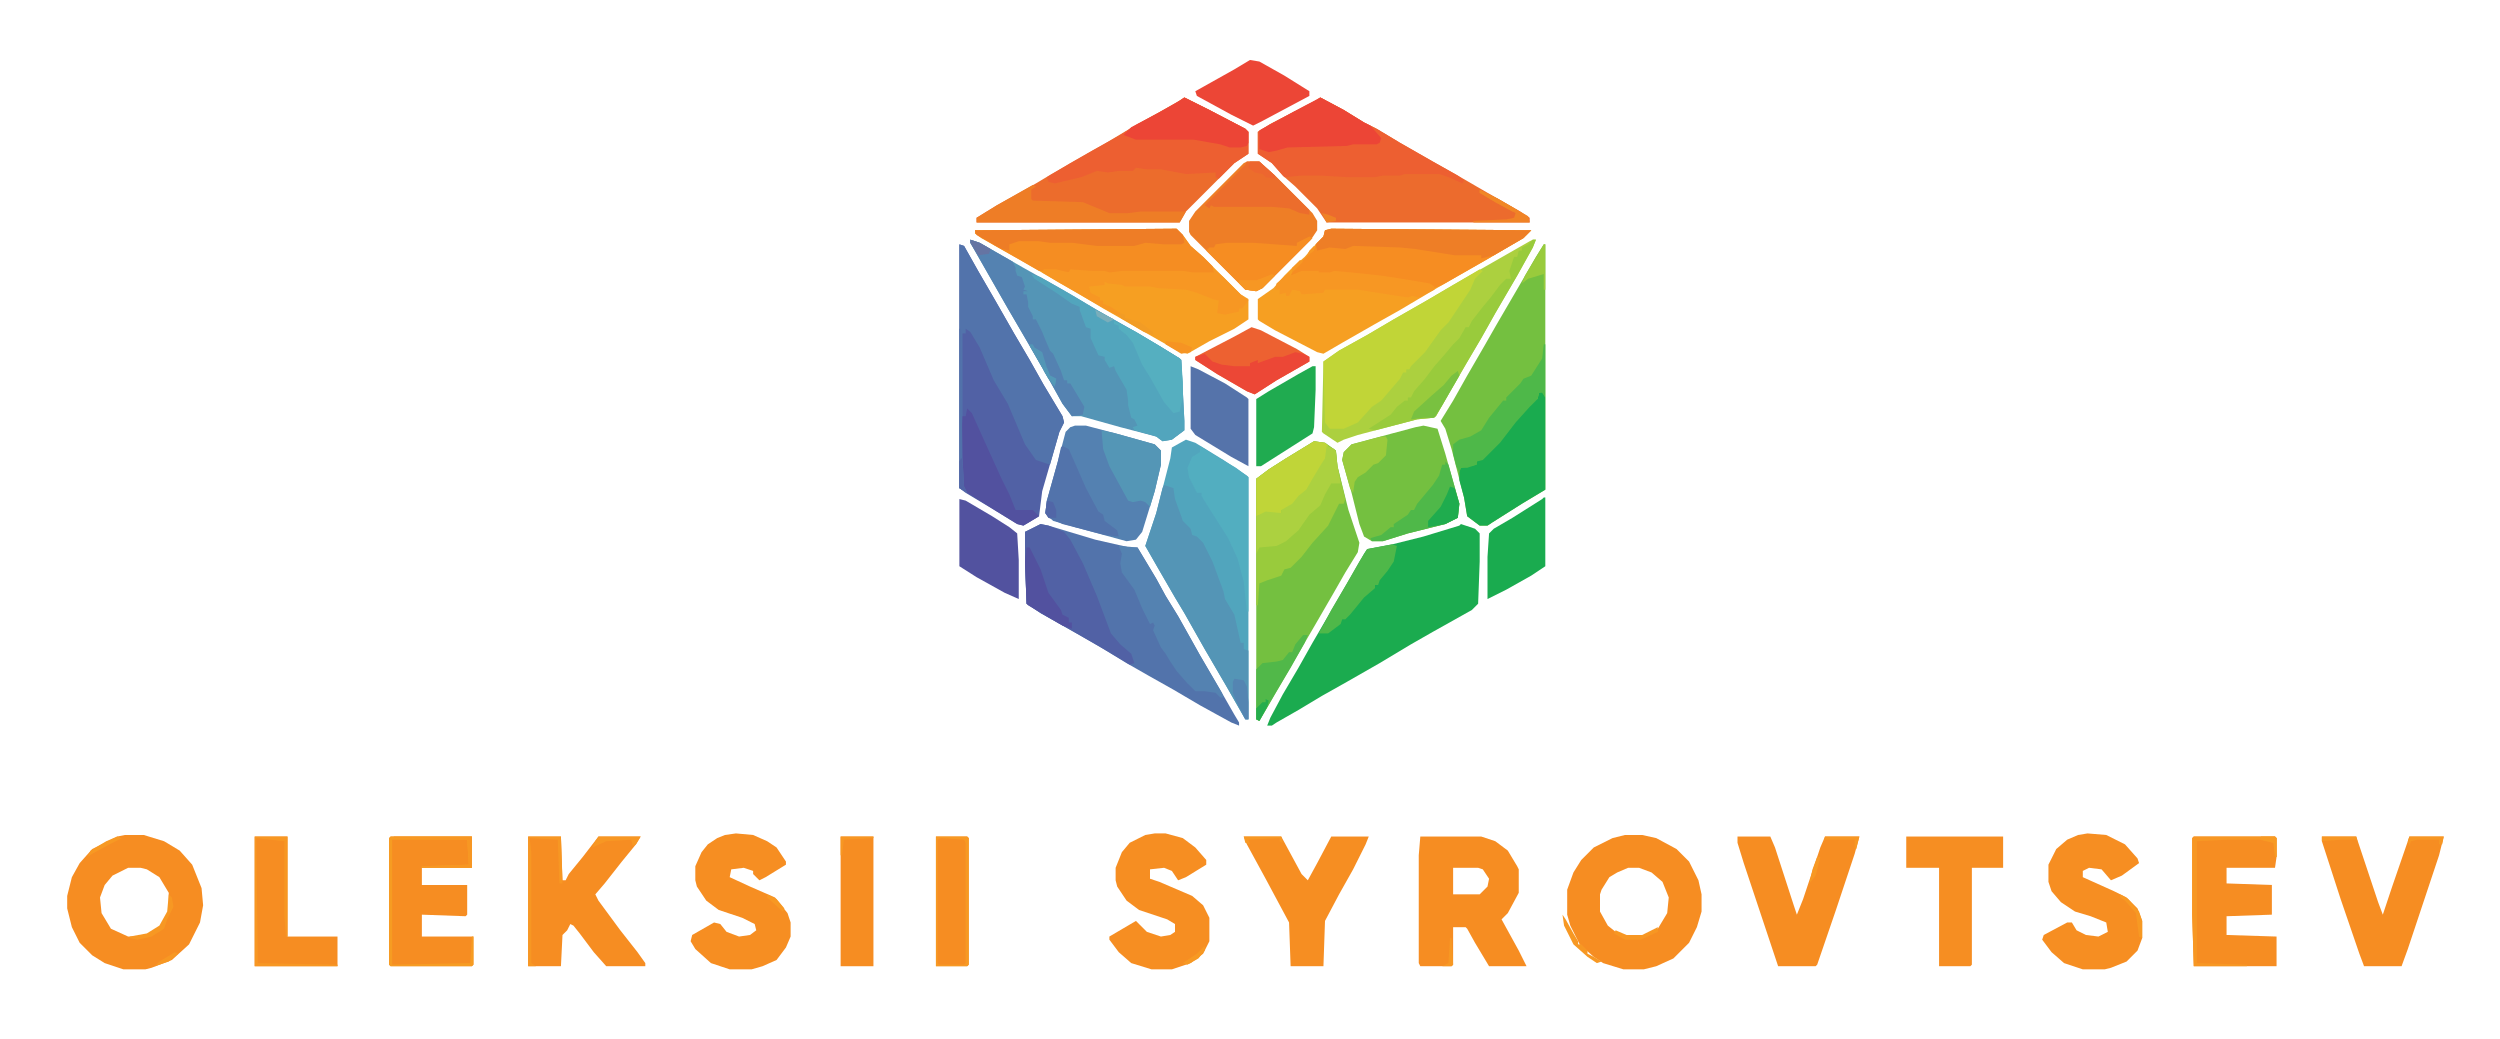 <?xml version="1.0" encoding="UTF-8"?>
<svg version="1.1" viewBox="0 0 1600 664" width="775" height="322" xmlns="http://www.w3.org/2000/svg">
<path transform="translate(758,62)" d="m0 0 16 8 23 12 2 2v14l-9 6-31 31-4 7h-130v-3l13-8 25-14 10-6 35-20 15-9 18-10 14-8z" fill="#EC6C2C"/>
<path transform="translate(845,62)" d="m0 0 15 8 13 8 8 4 15 9 21 12 16 9 19 11 21 12 6 4v3h-130l-6-9-14-14-8-7-7-8-9-6v-14l8-5 29-15z" fill="#EC6B2D"/>
<path transform="translate(753,146)" d="m0 0 4 4 5 7 8 7 24 24 5 3v13l-9 6-16 8-14 8-5-1-49-28-15-9-14-8-24-14-25-14-4-3v-2z" fill="#F69F22"/>
<path transform="translate(614,156)" d="m0 0 3 1 9 16 11 19 12 21 10 17 9 16 12 20 1 4-3 6-11 38-2 16-10 6-4-1-13-8-20-12-4-3z" fill="#5161A5"/>
<path transform="translate(852,146)" d="m0 0 128 1-5 5-24 14-28 16-27 16-16 9-21 12-12 7-4-1-27-14-10-6-1-1v-13l10-7 7-8 5-5 8-7 7-8 5-5 1-4z" fill="#F69F22"/>
<path transform="translate(981,153)" d="m0 0h2l-2 5-10 18-14 24-9 16-10 17-11 19-8 14-2 1-10 1-38 10-9 3-4 2-9-6-1-1 1-45 10-7 18-10 17-10 21-12 17-10 49-28z" fill="#ACD03F"/>
<path transform="translate(621,153)" d="m0 0 6 2 28 16 25 14 22 13 23 13 17 10 13 8 1 1 2 39v6l-8 6-6 1-4-3-23-6-25-7h-6l-6-8-10-18-11-19-14-24-24-42z" fill="#5495B6"/>
<path transform="translate(841,282)" d="m0 0 7 1 7 5 1 10 7 28 7 21-1 6-8 13-8 14-11 19-14 24-8 14-14 24-2-1v-154l8-6 11-7z" fill="#74C040"/>
<path transform="translate(666,335)" d="m0 0 5 1 30 9 22 5h5l12 20 6 11 8 13 14 25 14 24 8 14 3 5v2l-5-2-20-11-17-10-16-9-14-8-18-11-14-8-23-13-9-6-1-26v-20z" fill="#5273AB"/>
<path transform="translate(935,335)" d="m0 0 9 3 3 3v18l-1 27-4 4-25 14-14 8-20 12-21 12-16 9-15 9-14 8-3 2h-3l2-5 8-15 10-17 9-16 14-24 11-19 8-14 2-3 16-3 20-5 23-7z" fill="#1BAB4F"/>
<path transform="translate(988,156)" d="m0 0h1v157l-15 9-19 12-3 2h-5l-8-6-2-12-8-31-4-13-3-5 8-13 9-16 11-19 8-14 14-24 11-19z" fill="#74C040"/>
<path transform="translate(759,281)" d="m0 0 6 2 18 11 15 10 1 1v155h-2l-12-21-14-24-13-23-6-10-11-19-8-14 7-21 9-35 1-7z" fill="#51A5BD"/>
<path transform="translate(80,534)" d="m0 0h12l13 4 10 6 8 9 6 15 1 11-2 11-7 14-11 10-13 5-4 1h-14l-12-4-8-5-8-8-5-10-3-12v-8l3-12 5-9 8-9 16-8zm2 21-10 5-5 6-3 8 1 10 6 10 11 5h9l10-5 4-5 3-6v-12l-6-10-8-5-4-1z" fill="#F68D22"/>
<path transform="translate(1040,534)" d="m0 0h11l9 2 13 7 8 8 6 12 2 9v11l-3 10-5 10-10 10-11 5-8 2h-13l-13-4-6-4-9-8-6-12-2-7v-16l4-11 5-8 8-8 12-6zm2 21-7 3-5 3-5 8-1 3v11l5 9 5 4 7 3h10l10-5 6-10 1-10-4-10-7-6-8-3z" fill="#F68D22"/>
<path transform="translate(909,535)" d="m0 0h39l9 3 8 6 6 10 1 2v15l-7 13-4 4 11 20 5 10h-24l-9-15-5-9-1-1h-8v24l-1 1h-20l-1-2v-69zm21 20v17h17l5-5 1-5-4-6-3-1z" fill="#F68D22"/>
<path transform="translate(798,103)" d="m0 0h8l10 9 24 24 3 5v6l-4 6-31 31-4 2-7-1-35-35-1-2v-7l4-6 31-31z" fill="#EE7E26"/>
<path transform="translate(911,272)" d="m0 0 9 2 5 16 9 32-1 9-8 4-24 6-16 5h-7l-5-3-3-8-5-20-6-21 1-5 5-5 26-7 15-4z" fill="#74C040"/>
<path transform="translate(688,272)" d="m0 0h7l19 5 25 7 4 4v9l-4 17-8 26-4 5-6 1-33-9-14-4-5-5 1-8 7-25 5-19 3-3z" fill="#5481B1"/>
<path transform="translate(338,535)" d="m0 0h21l1 28h2l2-4 9-11 10-13h27l-3 5-9 11-11 14-6 7 2 4 14 19 11 14 5 7v2h-25l-8-9-9-12-4-5-2-1-2 4-3 3-1 20h-21z" fill="#F68D22"/>
<path transform="translate(250,535)" d="m0 0h52v20h-32v11h29v19l-1 1-28-1v14h33v18l-1 1h-52l-1-1v-81z" fill="#F68D22"/>
<path transform="translate(852,146)" d="m0 0 128 1-5 5-24 14-28 16-5 2-3-2-22-4-24-3h-8l-8-1-2 1h-8l-4-1h-6l-7 2 2-4 13-13 2-4 4-4 1-4z" fill="#F68D22"/>
<path transform="translate(845,62)" d="m0 0 15 8 13 8 8 4 15 9 21 12 16 9 4 3-1 2-9-4-6-2h-22l-3 1h-11l-5 1h-18l-17-1h-12l-11 1-8-9-9-6v-14l8-5 29-15z" fill="#ED5F31"/>
<path transform="translate(1404,535)" d="m0 0h52l1 1v12l-1 7h-31v10l29 1v19l-29 1v12l32 1v19h-53l-1-33v-49z" fill="#F68D22"/>
<path transform="translate(471,533)" d="m0 0 11 1 9 4 6 4 6 9v2l-13 8-4 2-4-4v-2l-6-2-8 1-1 5 13 6 16 7 8 10 2 6v9l-3 7-6 8-9 4-7 2h-14l-12-4-10-9-3-5 1-4 14-8 4 1 4 5 8 3 7-1 4-3-1-4-8-4-15-5-8-6-6-9-1-4v-9l4-9 4-5 6-4 5-2z" fill="#F68E22"/>
<path transform="translate(739,533)" d="m0 0h7l11 3 8 6 7 8v3l-13 8-5 2-4-6-5-2-9 1v6l6 2 21 9 7 6 4 8v15l-4 8-8 6-12 4h-13l-13-4-8-7-6-8v-2l17-10 7 7 9 3 6-1 3-2v-5l-5-3-18-6-8-6-6-9-1-4v-8l4-10 5-6 10-5z" fill="#F68E22"/>
<path transform="translate(1336,533)" d="m0 0 12 1 12 6 8 9 1 3-11 8-7 3-6-7-8-1-4 2v4l20 9 8 4 7 7 3 8v11l-3 8-7 7-10 4-4 1h-14l-12-4-8-7-6-8 1-3 15-8h3l3 5 6 3 8 1 6-3-1-6-10-4-10-3-9-6-6-7-2-6v-11l5-10 7-6 7-3z" fill="#F68E22"/>
<path transform="translate(947,172)" d="m0 0 2 1-5 5-3 7-14 21-5 5-10 14-9 9-1 2h-2v2h-2l-2 4-12 14-6 4-9 10-9 4h-9l-3-4-1-39 10-7 18-10 17-10 21-12 17-10z" fill="#C1D537"/>
<path transform="translate(745,310)" d="m0 0 6 2 1 7 4 11 1 3 5 5 1 4 3 1 4 4 6 12 7 19 1 5 6 10 4 18h2v4l3 1v44h-2l-12-21-14-24-13-23-6-10-11-19-8-14 7-21 4-16z" fill="#5495B6"/>
<path transform="translate(841,282)" d="m0 0 7 1 7 5 1 10 5 21-1 3h-3l-7 14-10 11-7 9-7 7-4 1-2 4-9 3-5 2-1 14h-1v-81l8-6 11-7z" fill="#99CB3C"/>
<path transform="translate(758,62)" d="m0 0 16 8 23 12 2 2v14l-9 6-10 10-2-1v-3l-19 1-16-3h-9l-7-1-2 2h-9l-7 1-7-1-10 4-17 4-4-1-1-3 15-9 14-8 18-10 11-7 24-13z" fill="#ED5F31"/>
<path transform="translate(1486,535)" d="m0 0h22l14 42 3 8 6-18 10-29 1-3h22l-3 12-20 60-4 11h-24l-3-8-12-35-12-37z" fill="#F68D22"/>
<path transform="translate(1112,535)" d="m0 0h21l3 7 12 37 2 6 4-10 11-33 3-7h22l-3 11-12 36-12 35-1 1h-24l-22-66-4-13z" fill="#F68D22"/>
<path transform="translate(614,156)" d="m0 0 3 1 9 16 11 19 12 21 10 17 9 16 12 20 1 4-3 6-6 21-9-3-7-10-11-26-9-15-9-21-6-10-3-2v3h-2v80l1 18 2 4-5-3z" fill="#5273AB"/>
<path transform="translate(753,146)" d="m0 0 4 4 5 7 8 7 6 6 2 5h-17l-10-1h-33l-9 1-2-1h-15l-7-1-1 1h-6l-2-1h-11l-28-16-13-8v-2z" fill="#F58D22"/>
<path transform="translate(796,535)" d="m0 0h24l13 24 4 4 6-11 9-17h24l-2 5-8 16-9 16-9 17-1 29h-21l-1-28-15-28-12-22z" fill="#F68E22"/>
<path transform="translate(660,175)" d="m0 0 6 2 21 12 15 9 23 13 17 10 13 8 1 1 2 39v6l-8 6-6 1-4-3-14-4-1-2 3-1-2-4-2-1-2-8v-3l-1-7-7-12-1-3-3 1-3-5v-2l-4-1-5-11v-6l-3-1-4-11v-2l-5-2-10-7-14-9z" fill="#52A5BD"/>
<path transform="translate(666,335)" d="m0 0 5 1 10 4 4 5 8 15 9 21 9 24 6 7 7 6 2 6-3 1-15-9-19-11-23-13-9-6-1-26v-20z" fill="#5161A5"/>
<path transform="translate(987,250)" d="m0 0 2 4v59l-15 9-19 12-3 2h-5l-8-6-2-12-3-11v-6l1-2 10-2v-2l6-4 10-10 10-13 9-10 2-3h2l1-4z" fill="#1AAB4F"/>
<path transform="translate(1220,535)" d="m0 0h62v20h-20v62l-1 1h-20v-63h-21z" fill="#F68E22"/>
<path transform="translate(163,535)" d="m0 0h21v64h32v19h-53z" fill="#F68D22"/>
<path transform="translate(538,535)" d="m0 0h21v83h-21z" fill="#F68D22"/>
<path transform="translate(599,535)" d="m0 0h20l1 1v81l-1 1h-20z" fill="#F68D22"/>
<path transform="translate(716,349)" d="m0 0 12 1 12 20 6 11 8 13 14 25 14 24 1 3h-2l-3-3-7-1h-6l-5-5-7-8-4-6-3-5-3-4-5-11 1-3-1-2-2 1-5-10-5-12-8-11-1-6 1-6z" fill="#5482B1"/>
<path transform="translate(981,153)" d="m0 0h2l-2 5-10 18-14 24-9 16-10 17-11 19-8 14-2 1-10 1-27 7-4-1 14-9 4-5 5-4h2v-2h2l2-4 7-8 6-8 7-8 5-6 4-4 4-7h2l2-4 7-9 5-6 6-8 4-4h3l-1-5 3-9h2l1-4h2v-2l4-2z" fill="#99CB3C"/>
<path transform="translate(801,209)" d="m0 0 6 2 23 12 8 5v3l-21 12-14 9-5-2-19-11-14-9v-2l25-13z" fill="#ED6131"/>
<path transform="translate(800,38)" d="m0 0 6 1 16 9 16 10v3l-30 16-6 3-14-7-22-12-1-3 25-14z" fill="#EC4636"/>
<path transform="translate(614,319)" d="m0 0 4 1 17 10 11 7 5 4 1 17v25l-9-4-18-10-11-7z" fill="#52529F"/>
<path transform="translate(840,234)" d="m0 0h2v15l-1 24-1 4-33 21h-3v-43l8-5 19-11z" fill="#20AB50"/>
<path transform="translate(768,285)" d="m0 0 11 7 12 7 8 6v86h-1l-2-19-4-15-6-13-14-22-3-5v-2h-3l-5-10-1-6 3-7 5-3z" fill="#52AEC0"/>
<path transform="translate(762,234)" d="m0 0 5 2 17 9 14 9 1 1v43l-11-6-23-14-3-4z" fill="#5573AA"/>
<path transform="translate(852,146)" d="m0 0 128 1-5 5-19 11-8 2v-2h-17l-25-4-10-1-30-1-5 2-10-1-8 2-1-4 5-5 1-4z" fill="#EE7E26"/>
<path transform="translate(988,318)" d="m0 0h1v44l-9 6-16 9-12 6v-27l1-15 3-3 12-7 19-12z" fill="#1AAB4F"/>
<path transform="translate(845,62)" d="m0 0 15 8 13 8 4 2 7 8-1 3-2 1h-15l-4 1-38 1-7 2-5 1-6-2v-12l22-12z" fill="#EC4536"/>
<path transform="translate(776,171)" d="m0 0 7 6 11 11 5 4-4 5h-2v2l-9 2-5-1 1-8-4-1-10-4-7-2-18-1-5-1h-16l-2-1-9-1-2-1v2l-10 1 1 4 6 3v2h2v2l5 2 6 4v2l-5-2-16-9-19-11-10-6 1-2h8l8 2 1-2 14 1h8l3 1 8-1h39l7 1h13z" fill="#F79723"/>
<path transform="translate(621,153)" d="m0 0 6 2 21 12 2 4v2l1 3 3 1 2 6-1 2 3 1h-3v2h2l1 5v3l3 6v2h2l4 8 2 5 3 7 2 2 5 11 2 6h2v2h2l9 15-1 5-7 1-6-8-10-18-11-19-14-24-24-42z" fill="#5482B1"/>
<path transform="translate(661,118)" d="m0 0 2 1-3 2v6l1 1 32 1 17 7h12l8-1h26 3l-4 7h-130v-3l13-8z" fill="#EE7D26"/>
<path transform="translate(758,62)" d="m0 0 16 8 23 12 2 2v7l-1 2-4 1h-7l-6-2-17-3h-37l-8-3 5-5 17-9 14-8z" fill="#EC4536"/>
<path transform="translate(619,261)" d="m0 0 3 3 9 20 10 22 5 10 4 10h11l4 4-10 6-4-1-13-8-19-12-3-4-1-27 1-18h2z" fill="#52519F"/>
<path transform="translate(988,220)" d="m0 0h1v34l-2-3h-2l-1 4-5 5-9 10-10 13-11 11-4 1v2l-6 2h-4l-1 3-2-4-2-8v-6l4-3 7-2 7-4 5-8 9-11h2v-2l9-9 2-3 5-2 7-11z" fill="#4EB849"/>
<path transform="translate(841,282)" d="m0 0 7 1 2 2-2 10-6 9-3 6-6 7-5 5-5 4h-3v2h-10l-6 2v-24l8-6 11-7z" fill="#C0D538"/>
<path transform="translate(705,275)" d="m0 0 9 2 25 7 4 4v9l-4 17-3 10-3-3-3-1-5 1-3-1-12-22-4-11z" fill="#5496B6"/>
<path transform="translate(680,285)" d="m0 0 4 2 4 9 7 16 8 15 3 2 1 4 8 6 1 4-9-1-27-7-9-4-2-3 1-8 7-25 2-9z" fill="#5273AB"/>
<path transform="translate(838,151)" d="m0 0 2 1-32 32-4 2-7-1-25-25 2-2h3l1-2 7-1h17l28 2v-2z" fill="#F68D22"/>
<path transform="translate(753,146)" d="m0 0 4 4 1 5-2 1h-11l-12-1-7 2h-24l-16-2h-14l-7-1h-13l-6 2v4l-5-1-16-9-1-3z" fill="#EE7D26"/>
<path transform="translate(849,285)" d="m0 0 5 2 1 2 1 9 2 11h-6l-4 7-3 7-7 6-7 10-8 7-6 3-11 1-2 4v-24l6-3 10 1v-2l7-4 4-5 5-4 4-7 6-10 2-3z" fill="#ACD140"/>
<path transform="translate(841,157)" d="m0 0v3l-5 4 2-4zm-6 7m-1 1m-2 1 2 1-7 7v-3zm1 7h11v1h7l3-1 11 1 19 2 13 2 18 3 3 2v2l-10 5-4-1-3 1-13-2-19-3h-15-3-3l-1 2-14 1-1-2-5-1-2 4h-2v-2l-4 1v-3h-3l1-4 8-7 1 2z" fill="#F79723"/>
<path transform="translate(798,103)" d="m0 0h8l10 9 22 22v3l-6-1-7-3-11-1h-37l-2-1-1 2-3-2 26-26z" fill="#EC6D2C"/>
<path transform="translate(925,295)" d="m0 0 2 2 7 25-1 9-8 4-24 6-16 5h-7l-1-2 7-2 6-5h2v-2l9-6 2-3h2l2-4 10-12 4-6 2-7h2z" fill="#4FB849"/>
<path transform="translate(891,348)" d="m0 0 3 1-2 10-4 6-5 6-1 3h-2v2l-7 6-9 11-3 3h-2l-1 3-8 6h-6l8-15 10-17 8-14 5-8z" fill="#4FB849"/>
<path transform="translate(713,205)" d="m0 0 14 7 10 6 18 11 1 1 1 14v10l-2 9-4 1-6-7-9-16-5-8-6-14-4-5-5-4v-2l-3-1z" fill="#55AFC0"/>
<path transform="translate(829,225)" d="m0 0 5 1 4 2v3l-21 12-14 9-5-2-19-11-14-9v-2l6-2 5 5 6 2 8 1h10v-2l5-2v2l11-4h5z" fill="#EC4736"/>
<path transform="translate(834,406)" d="m0 0h3l-2 5-9 16-9 15-11 19-2-1v-32l4-4 9-1 4-1 4-5h2l2-5z" fill="#51B849"/>
<path transform="translate(657,350)" d="m0 0h2l7 14 5 15 8 11 1 3 4 2v3h2v4l-6-2-22-13-1-1-1-27z" fill="#52519F"/>
<path transform="translate(884,279)" d="m0 0h3l1 2-1 10-5 5-3 1-5 5-5 3-2 3-1 7-2-3-5-18 1-5 5-5z" fill="#9ACB3C"/>
<path transform="translate(599,535)" d="m0 0h20l1 1v81l-1 1h-20zm3 1-2 1v79l1 1h16l1-1v-77l-1-2-14-1z" fill="#F79923"/>
<path transform="translate(250,535)" d="m0 0h52v20h-32v-1l30-1-1-16h-48v80l50-1 1-17h1v18l-1 1h-52l-1-1v-81z" fill="#F69C22"/>
<path transform="translate(933,237)" d="m0 0 1 3-11 19-5 8h-7l-8 1 2-5 11-10 8-7 5-6z" fill="#79C140"/>
<path transform="translate(928,311)" d="m0 0 3 1 3 10-1 9-8 4-11 2v-4l8-9 4-8z" fill="#1FAC4E"/>
<path transform="translate(1404,535)" d="m0 0h52l1 1v12h-1l-1-9-9-2h-20l-20 1v78l32 1v1h-34l-1-33v-49z" fill="#F79723"/>
<path transform="translate(163,535)" d="m0 0h21v64h-1l-1-13v-48l-18-2 1 80 51 1v1h-53z" fill="#F79723"/>
<path transform="translate(338,535)" d="m0 0h21l1 30h-2l-1-28-18-1 1 9v71l3 2h-5z" fill="#F79723"/>
<path transform="translate(790,434)" d="m0 0 6 1 2 4 1 10v11h-2l-6-12-2-5v-7z" fill="#5485B2"/>
<path transform="translate(988,156)" d="m0 0h1v29h-1v-10l-10 3-4 3 2-5z" fill="#99CB3C"/>
<path transform="translate(614,210)" d="m0 0h1l1 83 1 18 2 4-5-3z" fill="#5171AA"/>
<path transform="translate(947,121)" d="m0 0 12 6 19 11 1 4h-36v-1l21-1 5-1 1-3-13-7-10-6z" fill="#F08326"/>
<path transform="translate(252,535)" d="m0 0h50v20h-32v-1l30-1-1-16-47-1z" fill="#F79723"/>
<path transform="translate(814,175)" d="m0 0 2 1-8 8-4 2-7-1-4-4v-2h11l8-3z" fill="#F79723"/>
<path transform="translate(800,103)" d="m0 0h6l10 9v2l-6-1-2-2-5-1-4-3z" fill="#ED662F"/>
<path transform="translate(1e3 585)" d="m0 0 2 3 5 9 3 5v2h2l4 4v2l4 2 5 3-3 1-6-4-9-8-6-12z" fill="#F79823"/>
<path transform="translate(108,572)" d="m0 0 2 2 1 6-4 8-2 6-8 5-9 2-5-1v-1l11-2 8-5 5-9z" fill="#F79823"/>
<path transform="translate(659,220)" d="m0 0h2l1 2 5 3 3 10 2 5 4 2-1 5-4-5-12-21z" fill="#5396B6"/>
<path transform="translate(383,535)" d="m0 0h27l-3 5-2 1-1-4-16 1-9 4 2-4z" fill="#F79723"/>
<path transform="translate(746,218)" d="m0 0 10 1 7 3-1 3-6 1-10-6z" fill="#F69423"/>
<path transform="translate(621,153)" d="m0 0 6 2 7 4-1 3-7 1-5-8z" fill="#6574A3"/>
<path transform="translate(717,200)" d="m0 0 3 1v2l10 3 8 6v2l-6-2-15-9z" fill="#F29C25"/>
<path transform="translate(670,320)" d="m0 0 4 1 2 5v5h-5l-2-3z" fill="#5166A7"/>
<path transform="translate(1061,593)" d="m0 0v3l-11 5h-10l-7-4 1-2 7 3h10z" fill="#F79723"/>
<path transform="translate(1357,572)" d="m0 0 5 3 7 8 2 6v11l-2-1-2-15-7-8-3-2z" fill="#F79923"/>
<path transform="translate(810,447)" d="m0 0 2 1-1 4-5 9-2-1v-7l4-4h2z" fill="#25AD4D"/>
<path transform="translate(1542,535)" d="m0 0h22l-1 5h-2v-3h-14l-4 1-1 3-1-3z" fill="#F79723"/>
<path transform="translate(1486,535)" d="m0 0h22l1 4-1-2h-10l-12 1z" fill="#F79723"/>
<path transform="translate(1168,535)" d="m0 0h22l-2 8h-1v-6h-19l-1 2z" fill="#F79723"/>
<path transform="translate(947,121)" d="m0 0 12 6 12 7-3 1-11-6-10-6z" fill="#F08725"/>
<path transform="translate(615,293)" d="m0 0h1l1 18 2 4-5-3v-17z" fill="#5164A6"/>
<path transform="translate(75,535)" d="m0 0 3 1-8 4-11 6-3 2 2-4 10-6z" fill="#F79923"/>
<path transform="translate(538,535)" d="m0 0h21v1l-19 1-1 10h-1z" fill="#F79723"/>
<path transform="translate(796,535)" d="m0 0h24l1 4-2-1v-2l-20 1 1 3-3-1z" fill="#F79823"/>
<path transform="translate(1447,535)" d="m0 0h9l1 1v12h-1l-1-9-8-2z" fill="#F79A23"/>
<path transform="translate(701,198)" d="m0 0 12 6-4 2-7-4z" fill="#7AAEBB"/>
<path transform="translate(771,605)" d="m0 0v3l-4 5-7 4-3-1 9-6z" fill="#F79923"/>
<path transform="translate(1163,548)" d="m0 0h2l-3 12-4 5 2-9z" fill="#F79823"/>
<path transform="translate(112,609)" d="m0 0 2 1-6 5-9 3 3-3z" fill="#F79823"/>
<path transform="translate(928,600)" d="m0 0h1l1 17-1 1h-6l4-2z" fill="#F79823"/>
<path transform="translate(668,235)" d="m0 0h2l2 5 4 2-1 5-4-5-3-5z" fill="#5399B7"/>
<path transform="translate(491,572)" d="m0 0 6 3 5 6-1 2-10-9z" fill="#F79823"/>
<path transform="translate(846,136)" d="m0 0 4 1 5 2v2l-6 1z" fill="#EF8225"/>
</svg>
